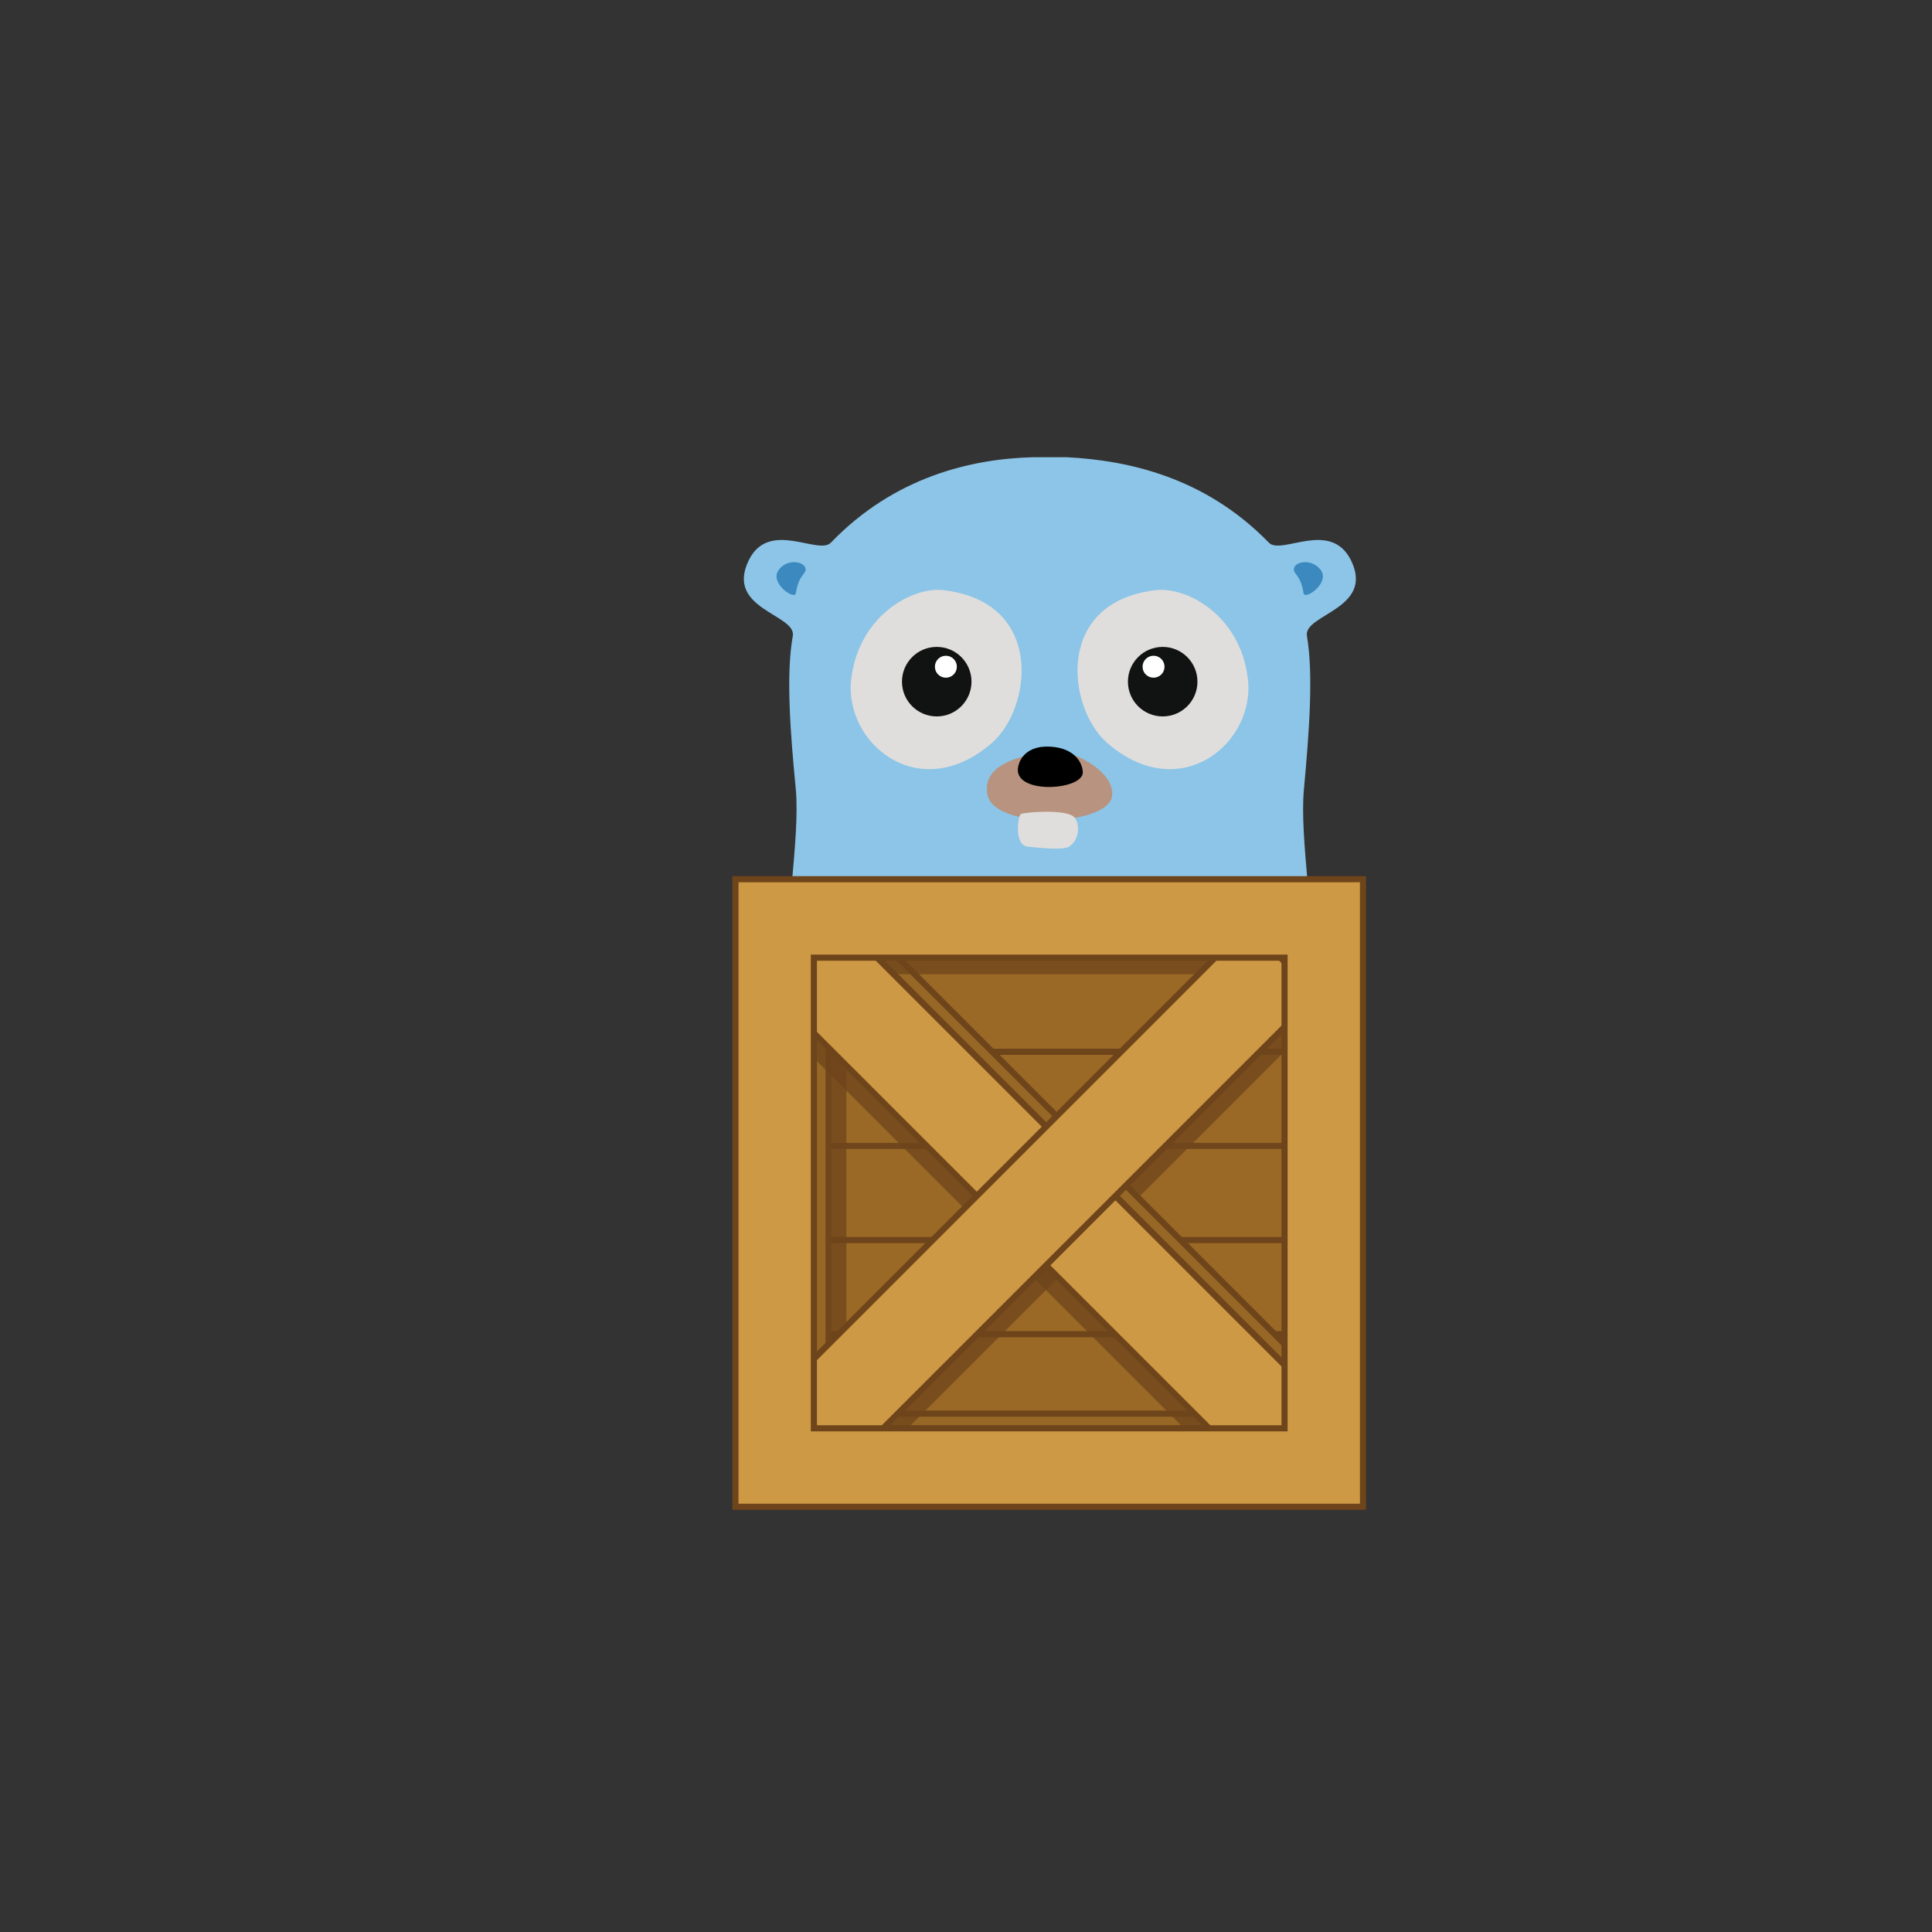 <?xml version="1.0" encoding="UTF-8" standalone="no"?>
<svg
   xmlns:dc="http://purl.org/dc/elements/1.1/"
   xmlns:cc="http://creativecommons.org/ns#"
   xmlns:rdf="http://www.w3.org/1999/02/22-rdf-syntax-ns#"
   xmlns:svg="http://www.w3.org/2000/svg"
   xmlns="http://www.w3.org/2000/svg"
   xmlns:sodipodi="http://sodipodi.sourceforge.net/DTD/sodipodi-0.dtd"
   xmlns:inkscape="http://www.inkscape.org/namespaces/inkscape"
   viewBox="0 0 258.5 258.5"
   id="svg3336"
   version="1.1"
   inkscape:version="0.91 r13725"
   sodipodi:docname="hargo-logo.svg">
  <rect x="0" y="0" width="258.5" height="258.5" fill="#333333" stroke="none"/>
  <defs
     id="defs3380" />
  <sodipodi:namedview
     pagecolor="#ffffff"
     bordercolor="#666666"
     borderopacity="1"
     objecttolerance="10"
     gridtolerance="10"
     guidetolerance="10"
     inkscape:pageopacity="0"
     inkscape:pageshadow="2"
     inkscape:window-width="1920"
     inkscape:window-height="1027"
     id="namedview3378"
     showgrid="false"
     inkscape:zoom="3.3268859"
     inkscape:cx="123.98983"
     inkscape:cy="129.25"
     inkscape:window-x="1912"
     inkscape:window-y="-8"
     inkscape:window-maximized="1"
     inkscape:current-layer="layer3" />
  <g
     inkscape:groupmode="layer"
     id="layer1"
     inkscape:label="Layer 1">
    <g
       id="g3407"
       transform="matrix(0.408,0,0,0.408,96.203,56.811)">
      <path
         id="path3409"
         d="m 207.3,44.6 c -6.7,-13.7 -22.9,-1.6 -27,-5.9 -21,-21.6 -46.4,-27 -66.3,-28 0,0 -9,0 -11,0 -20,0.5 -45.4,6.3 -66.3,28 -4.1,4.3 -20.4,-7.8 -27,5.9 -7.7,16 15.7,17.6 14.5,24.7 -2.3,12.8 -0.8,31.8 1,50.5 2.8,31.7 -20.9,107.6 28.4,138.1 9.3,5.8 34.4,9 56.2,9.5 l 0,0 c 0,0 0.1,0 0.1,0 0,0 0.1,0 0.1,0 l 0,0 c 21.8,-0.5 43.9,-3.7 53.2,-9.5 49.4,-30.5 25.7,-106.4 28.6,-138.1 1.7,-18.7 3.2,-37.7 1,-50.5 -1.2,-7.1 22.2,-8.8 14.5,-24.7 z"
         inkscape:connector-curvature="0"
         style="fill:#8cc5e7" />
      <g
         id="g3411">
        <path
           id="path3413"
           d="m 143.2,54.3 c -33.4,3.9 -28.9,38.7 -16,50 24,21 49,0 46.2,-21.2 -2.5,-20.4 -19.8,-30 -30.2,-28.8 z"
           inkscape:connector-curvature="0"
           style="fill:#e0dedc" />
        <circle
           id="circle3415"
           r="11.4"
           cy="84.3"
           cx="145.5"
           style="fill:#111212" />
        <circle
           id="circle3417"
           r="3.6"
           cy="79.4"
           cx="142.5"
           style="fill:#ffffff" />
      </g>
      <g
         id="g3419">
        <path
           id="path3421"
           d="m 108.5,107 c -16,2.4 -21.7,7 -20.5,14.2 2,11.8 39.7,10.5 40.9,0.6 1,-8.5 -14.1,-15.7 -20.4,-14.8 z"
           inkscape:connector-curvature="0"
           style="fill:#b8937f" />
        <path
           id="path3423"
           d="m 98.2,111.8 c -2.7,9.8 21.7,8.3 21.1,2 -0.3,-3.7 -3.6,-8.4 -12.3,-8.2 -3.4,0.1 -7.6,1.6 -8.8,6.2 z"
           inkscape:connector-curvature="0" />
        <path
           id="path3425"
           d="m 99,127.7 c -0.9,0.4 -2.4,10.2 2.2,10.7 3.1,0.3 11.6,1.3 13.6,0 3.9,-2.5 3.5,-8.5 1.3,-10 C 112.4,126 100,127.2 99,127.7 Z"
           inkscape:connector-curvature="0"
           style="fill:#e0dedc" />
      </g>
      <g
         id="g3427">
        <path
           id="path3429"
           d="m 73.6,54.3 c 33.4,3.9 28.9,38.7 16,50 -24,21 -49,0 -46.2,-21.2 2.6,-20.4 19.9,-30 30.2,-28.8 z"
           inkscape:connector-curvature="0"
           style="fill:#e0dedc" />
        <circle
           id="circle3431"
           r="11.4"
           cy="84.3"
           cx="71.4"
           style="fill:#111212" />
        <circle
           id="circle3433"
           r="3.6"
           cy="79.4"
           cx="74.4"
           style="fill:#ffffff" />
      </g>
      <path
         id="path3435"
         d="m 193.6,186.7 c 11,0.1 5.6,-23.5 -1.2,-18.8 -3.3,2.3 -3.9,7.6 -3.9,12.1 0,2.5 2,6.6 5.1,6.7 z"
         inkscape:connector-curvature="0"
         style="fill:#b8937f" />
      <path
         id="path3437"
         d="m 23.3,186.7 c -11,0.1 -5.6,-23.5 1.2,-18.8 3.3,2.3 3.9,7.6 3.9,12.1 0,2.5 -2,6.6 -5.1,6.7 z"
         inkscape:connector-curvature="0"
         style="fill:#b8937f" />
      <path
         id="path3439"
         d="m 172.7,259.2 c -6,-8.9 -11.4,-2 -20.1,2.4 -4.1,2.1 6.8,9.6 19,4 3.2,-1.5 3.1,-3.5 1.1,-6.4 z"
         inkscape:connector-curvature="0"
         style="fill:#b8937f" />
      <path
         id="path3441"
         d="m 44.2,260.2 c 6,-8.9 11.4,-2 20.1,2.4 4.1,2.1 -6.8,9.6 -19,4 -3.2,-1.5 -3.1,-3.5 -1.1,-6.4 z"
         inkscape:connector-curvature="0"
         style="fill:#b8937f" />
      <path
         id="path3443"
         d="m 188.6,47 c -0.6,2.1 2.1,1.8 3.1,8.3 0.4,2.4 9,-3.5 5.5,-7.8 -2.9,-3.6 -8.1,-2.6 -8.6,-0.5 z"
         inkscape:connector-curvature="0"
         style="fill:#3c89bf" />
      <path
         id="path3445"
         d="m 28.3,47 c 0.6,2.1 -2.1,1.8 -3.1,8.3 -0.4,2.4 -9,-3.5 -5.5,-7.8 2.8,-3.6 8,-2.6 8.6,-0.5 z"
         inkscape:connector-curvature="0"
         style="fill:#3c89bf" />
    </g>
  </g>
  <g
     inkscape:groupmode="layer"
     id="layer2"
     inkscape:label="Layer 2">
    <g
       id="g3384"
       transform="matrix(0.328,0,0,0.328,97.99,117.227)">
      <path
         id="path3338"
         d="m 1.25,1.25 256,0 0,256 -256,0 z"
         inkscape:connector-curvature="0"
         style="fill:#cd9945;stroke:#6e441b;stroke-width:2.5" />
      <path
         id="path3340"
         d="m 33.25,33.25 192,0 0,192 -192,0 z"
         inkscape:connector-curvature="0"
         style="fill:#9a6926" />
      <path
         id="path3342"
         transform="matrix(0,-1,1,0,0,0)"
         d="m -225.25,33.25 6,0 0,192 -6,0 z"
         inkscape:connector-curvature="0"
         style="fill:#976825;stroke:#6e441b;stroke-width:2.5" />
      <path
         id="path3344"
         transform="matrix(0.707,-0.707,0.707,0.707,0,0)"
         d="m -136.42,203.885 271.53,0 0,6 -271.53,0 z"
         inkscape:connector-curvature="0"
         style="opacity:0.75;fill:#6e441b" />
      <path
         id="path3346"
         d="m 33.482,71.65 191.274,0"
         inkscape:connector-curvature="0"
         style="fill:none;stroke:#6e441b;stroke-width:2.5" />
      <path
         id="path3348"
         d="m 33.25,110.05 191.274,0"
         inkscape:connector-curvature="0"
         style="fill:none;stroke:#70461c;stroke-width:2.5" />
      <path
         id="path3350"
         d="m 33.25,148.45 191.274,0"
         inkscape:connector-curvature="0"
         style="fill:none;stroke:#6e441b;stroke-width:2.5" />
      <path
         id="path3352"
         d="m 33.25,186.85 191.274,0"
         inkscape:connector-curvature="0"
         style="fill:none;stroke:#6e441b;stroke-width:2.5" />
      <path
         id="path3354"
         transform="matrix(0.707,-0.707,0.707,0.707,0,0)"
         d="m 18.294,47.023 6,0 0,271.53 -6,0 z"
         inkscape:connector-curvature="0"
         style="fill:#976825;stroke:#6e441b;stroke-width:2.5" />
      <path
         id="path3356"
         d="m 32,34 192,0 0,6 -192,0 z"
         inkscape:connector-curvature="0"
         style="opacity:0.75;fill:#6e441b" />
      <path
         id="path3358"
         d="m 33.25,33.25 6,0 0,192 -6,0 z"
         inkscape:connector-curvature="0"
         style="fill:#976825;stroke:#70461c;stroke-width:2.5" />
      <path
         id="path3360"
         transform="matrix(0.707,0.707,-0.707,0.707,0,0)"
         d="m 45.732,22.984 271.53,0 0,6 -271.53,0 z"
         inkscape:connector-curvature="0"
         style="opacity:0.75;fill:#6e441b" />
      <path
         id="path3362"
         d="m 40.5,34.5 6,0 0,192 -6,0 z"
         inkscape:connector-curvature="0"
         style="opacity:0.75;fill:#6f451b" />
      <path
         id="path3364"
         transform="matrix(0.707,-0.707,0.707,0.707,0,0)"
         d="m -21.778,47.022 40,0 0,271.53 -40,0 z"
         inkscape:connector-curvature="0"
         style="fill:#cd9945;stroke:#6e441b;stroke-width:2.5" />
      <path
         id="path3366"
         transform="matrix(0.707,0.707,-0.707,0.707,0,0)"
         d="m 162.787,-134.608 40,0 0,273 -40,0 z"
         inkscape:connector-curvature="0"
         style="fill:#cd9945;stroke:#6e441b;stroke-width:2.5" />
      <path
         id="path3368"
         d="m 11.969,3.288 240.154,0 0,29.344 -240.154,0 z"
         inkscape:connector-curvature="0"
         style="fill:#cd9945" />
      <path
         id="path3370"
         d="m 14.916,225.68 240.154,0 0,29.344 -240.154,0 z"
         inkscape:connector-curvature="0"
         style="fill:#cd9945" />
      <path
         id="path3372"
         transform="matrix(0,1,-1,0,0,0)"
         d="m 6.763,-32.432 240.154,0 0,29.344 -240.154,0 z"
         inkscape:connector-curvature="0"
         style="fill:#cd9945" />
      <path
         id="path3374"
         transform="matrix(0,1,-1,0,0,0)"
         d="m 12.401,-254.684 240.154,0 0,29.344 -240.154,0 z"
         inkscape:connector-curvature="0"
         style="fill:#cd9945" />
      <path
         id="path3376"
         d="m 33.25,33.25 192,0 0,192 -192,0 z"
         inkscape:connector-curvature="0"
         style="fill:none;stroke:#6e441b;stroke-width:2.5" />
    </g>
  </g>
  <g
     inkscape:groupmode="layer"
     id="layer3"
     inkscape:label="HAR" />
</svg>
